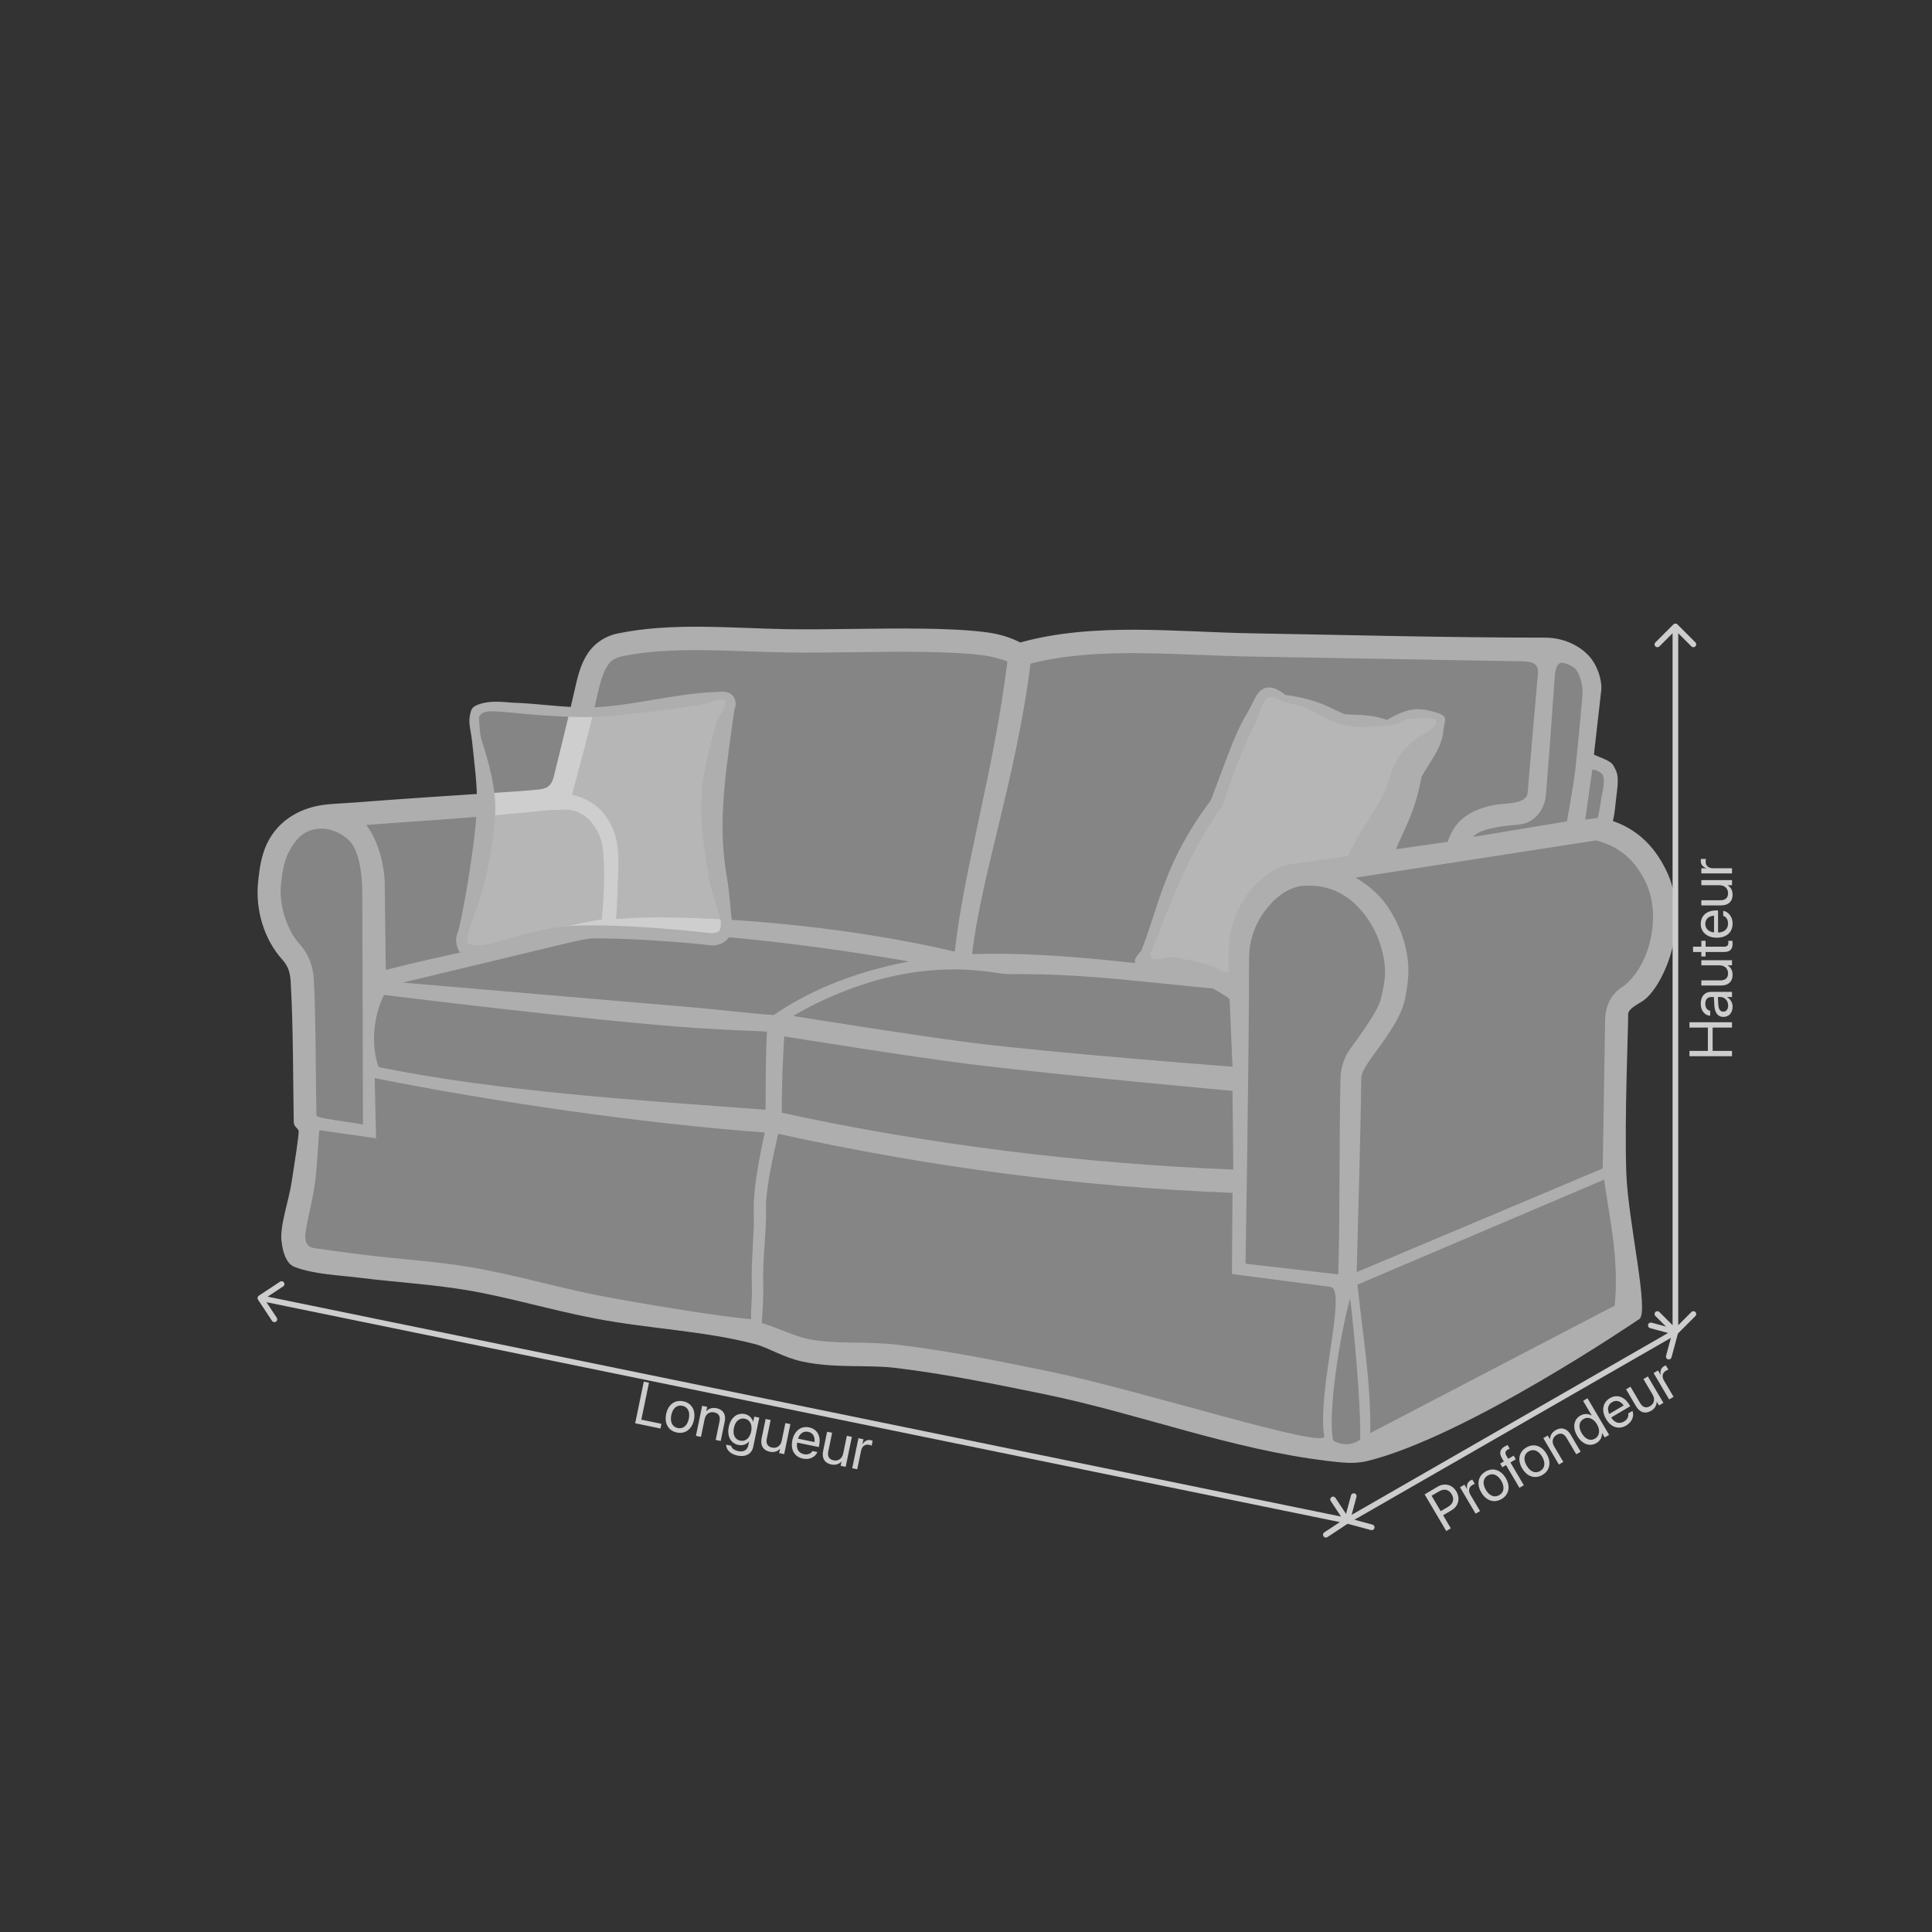 <svg width="1024" height="1024" viewBox="0 0 1024 1024" fill="none" xmlns="http://www.w3.org/2000/svg">
<rect x="0" y="0" width="1024" height="1024" fill="#333333" stroke="none"/>
<path fill-rule="evenodd" clip-rule="evenodd" d="M604.541 509.374L611.717 494.805L627.156 454.141L644.987 425.437L662.383 381.946L668.907 367.159C672.931 364.175 676.312 367.625 679.78 370.203C692.091 370.278 700.069 377.289 709.788 381.511L735.448 383.033C741.837 380.611 746.813 378.73 752.627 378.032C756.292 378.265 764.711 379.057 763.282 383.685L724.575 459.36L682.824 465.013C675.697 466.436 665.288 472.24 659.774 488.499L656.295 525.466L630.635 513.723C621.728 513.421 612.374 515.579 604.541 509.374Z" fill="white" fill-opacity="0.4" stroke="#0000FF" stroke-width="0.151"/>
<path fill-rule="evenodd" clip-rule="evenodd" d="M154.845 664.202C161.803 642.021 162.673 595.051 162.673 595.051C161.107 566.095 165.346 532.163 156.585 509.374C150.481 500.285 143.947 492.488 140.058 476.756C139.568 464.754 142.288 453.821 148.756 444.138C155.752 433.275 164.151 433.636 172.241 431.526L293.581 422.827L299.235 408.91L317.936 346.283C327.245 340.986 341.549 337.96 363.601 338.455L527.562 341.499L538.434 347.153L598.017 339.76L774.155 345.414L830.693 344.979C839.317 349.05 841.986 354.114 843.74 359.331L841.131 402.822L853.308 408.91L850.699 438.049C866.984 443.63 873.378 456.63 880.707 468.928C884.084 481.682 883.093 491.814 880.707 501.111C875.764 512.853 870.077 520.682 857.222 532.424L854.613 625.93C861.734 653.492 865.719 677.918 862.441 695.08L723.271 769.45L701.525 768.58L558.875 733.352L471.024 719.435L426.663 718.13L395.349 705.953L235.303 675.509L154.845 664.202Z" fill="white" fill-opacity="0.4" stroke="#FF00FF" stroke-width="0.31"/>
<path fill-rule="evenodd" clip-rule="evenodd" d="M772.843 451.535C770.69 444.065 776.131 439.442 780.224 434.314L810.976 429.393C812.859 428.108 814.411 425.498 814.667 417.707L820.202 343.901C831.767 343.65 839.787 349.205 844.804 364.505L839.884 400.486C844.292 402.626 849.93 402.837 854.338 413.094L848.187 441.079L772.843 451.535Z" stroke="#FF00FF" stroke-width="0.31"/>
<path fill-rule="evenodd" clip-rule="evenodd" d="M372.245 332.187C356.957 332.064 341.698 332.763 327.205 335.789C327.204 335.789 327.177 335.788 327.177 335.789C327.108 335.804 327.196 335.786 327.123 335.802C319.617 337.45 313.997 342.024 310.719 347.586C307.441 353.147 305.974 359.414 304.522 365.988C302.025 377.292 293.861 410.155 293.771 410.58C292.417 416.936 289.681 417.513 287.71 418.095C284.623 419.007 257.205 420.464 228.141 422.444C213.608 423.434 198.954 424.483 187.626 425.366C180.271 425.94 172.367 425.95 165.908 427.677C154.138 430.823 146.711 437.631 142.559 445.128C138.389 452.655 137.448 460.753 136.742 468.205C135.448 481.863 139.658 497.605 149.708 508.719C152.774 512.111 153.8 515.599 154.07 520.38C155.469 545.103 155.271 569.909 155.688 594.668C155.733 597.377 157.999 597.966 158.256 599.289C158.633 601.226 155.973 617.065 154.696 625.778C153.154 636.29 148.265 649.389 149.191 657.743C150.117 666.098 152.805 670.314 156.367 671.606C167.226 675.547 179.023 675.786 190.956 677.274C210.025 679.651 228.903 680.704 247.127 683.756C269.793 687.553 292.35 694.445 315.897 698.924C344.596 704.382 373.37 705.378 400.12 712.392C407.354 714.29 415.143 719.495 425.358 721.675C442.68 725.372 459.568 723.191 474.734 725.032C501.208 728.246 527.561 733.598 553.996 739.044C603.884 749.322 652.899 768.311 703.863 774.353C710.663 775.16 717.744 776.063 724.399 774.448C777.167 761.648 868.843 699.141 868.843 699.141C874.301 695.624 862.989 647.859 861.993 622.095C860.915 594.217 863.106 541.807 862.944 538.402C862.825 535.891 863.828 534.604 869.998 530.995C876.167 527.386 882.97 515.812 886.293 502.889C889.75 489.446 889.434 474.115 883.059 461.178C878.188 451.296 870.208 440.478 854.844 435.138C855.933 431.078 856.038 427.395 856.706 422.2C857.991 412.207 857.792 410.257 855.048 405.632C853.43 402.906 847.53 401.414 844.828 399.911L848.715 365.662C849.051 362.692 848.039 355.463 843.604 349.407C839.17 343.351 829.925 337.963 818.91 337.963H818.828C767.033 337.963 715.2 336.556 662.778 335.653C623.954 334.984 579.788 329.671 540.758 340.532C535.504 337.859 529.779 335.964 521.949 335.001C512.473 333.835 501.2 333.356 489.154 333.193C465.062 332.867 437.901 333.824 417.53 333.492C402.878 333.253 387.542 332.31 372.245 332.187L372.245 332.187ZM372.123 344.595C386.981 344.711 402.313 345.574 417.326 345.819C438.251 346.159 465.338 345.2 488.977 345.52C500.796 345.679 511.75 346.163 520.44 347.232C526.183 347.938 530.822 349.465 533.963 350.548C526.536 410.103 510.911 459.987 506.047 504.384C454.741 492.153 388.604 485.51 340.755 486.335C336.676 486.405 330.344 486.957 326.552 487.137C326.788 484.631 327.078 478.953 327.354 471.072C327.702 461.154 328.506 450.07 325.968 442.423C321.873 430.086 313.927 423.652 303.162 421.275C307.771 404.214 312.686 385.97 316.549 368.651C317.95 362.312 319.403 357.149 321.347 353.851C323.288 350.559 325.195 348.821 329.746 347.857C342.871 345.079 357.264 344.48 372.123 344.595V344.595ZM601.075 346.172C621.501 346.216 642.466 347.627 662.56 347.98L807.289 350.521C816.748 350.687 815.248 355.618 814.873 359.967C813.144 380.025 811.411 398.998 809.681 420.147C809.562 421.605 809.009 425.28 798.251 425.937C787.493 426.594 779.467 430.016 774.467 434.54C769.467 439.064 767.568 445.465 767.291 446.215L685.882 457.767C682.456 458.253 678.361 459.271 674.846 461.464C671.331 463.656 667.426 466.589 663.851 470.637C659.959 475.046 656.607 480.47 654.134 487.259C650.646 496.833 651.212 505.86 651.212 515.487C608.118 511.848 560.842 504.157 515.221 505.702C520.142 463.64 538.686 411.766 546.181 351.758C563.226 347.338 581.903 346.131 601.075 346.172ZM827.485 351.269C828.819 351.036 833.928 352.947 835.395 354.952C837.67 358.058 839.096 363.896 838.739 368.488C838.739 368.488 836.421 395.219 834.906 408.282C833.853 417.36 830.503 435.342 830.503 435.342L780.814 443.591C783.498 440.008 792.698 437.932 804.204 437.149C815.711 436.367 818.989 425.856 819.304 422.023C821.75 392.248 822.466 379.774 824.047 358.648C824.17 357.006 824.535 351.782 827.485 351.269ZM843.971 407.929C845.961 407.761 849.184 409.776 849.598 410.973C850.112 412.461 850.366 415.299 849.381 419.739C848.395 424.18 848.002 428.987 846.798 433.548L840.207 434.431L843.971 407.929ZM318.561 445.086C319.982 449.367 320.431 460.735 320.097 470.284C319.781 479.301 319.078 486.521 318.996 487.354C311.845 487.929 282.251 495.537 276.81 496.949C245.077 505.185 236.273 506.049 204.465 514.061L203.908 467.62C203.827 460.907 201.327 446.723 194.163 437.245C204.606 436.451 216.475 435.596 228.983 434.744C257.901 432.774 284.398 430.045 284.597 430.014C288.208 429.46 293.438 429.188 300.151 429.117C306.864 429.047 314.896 434.044 318.561 445.086ZM185.057 445.508C189.584 450.028 191.987 459.817 192.03 474.375L192.383 596.013C184.165 594.435 168.503 592.888 167.729 591.284C167.233 567.803 167.472 541.194 166.343 519.306C166.033 513.29 164.18 506.346 158.854 500.456C151.727 492.573 147.928 479.391 148.878 469.36C149.556 462.206 150.663 455.92 153.336 451.094C156.01 446.267 159.849 440.092 168.599 439.27C175.063 438.662 181.301 441.757 185.057 445.508V445.508ZM845.82 445.454C860.539 448.991 867.78 458.478 872.132 467.308C876.815 476.81 877.184 488.835 874.36 499.817C871.537 510.799 865.321 519.546 859.75 523.18C854.18 526.814 850.875 532.539 850.739 540.93L849.476 619.308L719.071 674.27C719.909 641.086 721.115 603.774 721.517 571.115C721.896 568.452 722.624 566.358 729.699 556.763C736.774 547.167 741.307 539.956 743.399 533.985C745.07 529.214 745.791 523.553 746.239 519.293C747.565 506.681 743.47 491.687 734.483 479.132C730.506 473.576 724.865 468.981 718.527 465.174L845.82 445.454ZM696.062 469.455C709.313 470.185 718.355 477.789 724.453 486.308C731.465 496.104 734.757 508.801 733.994 517.961C733.665 521.91 732.612 526.653 731.792 529.826C730.862 533.421 726.939 540.61 715.673 555.866C712.239 560.516 711.152 565.309 710.536 569.647C709.731 603.182 710.28 641.473 709.326 675.439L660.141 669.798C660.141 669.798 662.043 560.668 662.043 507.795C662.043 494.953 667.775 485.412 673.365 479.213C678.002 474.071 684.174 470.135 690.122 469.577C692.191 469.383 694.168 469.351 696.062 469.455V469.455ZM340.986 494.68C378.19 494.179 437.373 501.84 481.679 509.589C449.665 515.827 426.986 526.434 410.095 537.98C397.624 537.185 382.57 535.318 370.111 534.175L213.476 520.801L300.743 499.844C310.141 497.587 325.395 494.889 340.986 494.68V494.68ZM505.286 513.802C520.764 513.774 530.232 516.372 534.955 516.316C576.807 515.827 609.816 521.211 651.511 524.661L653.25 565.366C653.25 565.366 560.008 558.354 514.718 552.631C485.034 548.88 420.384 538.483 420.384 538.483C436.904 528.71 461.577 518.054 487.754 514.903C494.298 514.115 500.127 513.811 505.286 513.802V513.802ZM203.514 527.311C203.514 527.311 313.77 541.087 368.861 544.857C380.206 545.634 406.494 546.76 406.494 546.76C405.78 560.084 405.84 574.696 405.787 588.185C339.424 583.246 265.575 578.692 200.714 565.611C196.48 554.356 197.819 538.769 203.514 527.311ZM415.681 549.301C415.681 549.301 480.655 559.831 513.305 563.912C559.103 569.635 653.25 578.182 653.25 578.182L653.685 619.893C574.301 616.733 492.775 606.863 414.336 589.775C414.376 575.062 414.86 561.779 415.681 549.301ZM198.58 571.427C263.876 584.371 339.733 595.356 405.339 600.24C404.383 604.811 399.09 627.874 399.535 641.584C399.913 653.192 398.011 668.278 398.489 681.962C398.728 688.804 397.894 693.231 398.122 699.182C384.514 698.215 344.179 691.743 318.194 686.8C295.528 682.49 272.894 675.566 249.166 671.592C230.042 668.39 210.987 667.343 192.478 665.041C184.438 664.042 168.745 661.894 166.56 661.508C164.979 661.228 162.594 660.947 161.858 656.805C161.122 652.663 165.103 639.716 166.886 627.558C168.006 619.924 168.629 604.118 169.292 599.017L199.328 603.312L198.58 571.427ZM412.433 600.933C492.671 618.591 572.066 629.029 653.25 632.233L652.951 675.235L705.181 682.071C714.244 683.257 697.912 737.509 701.892 761.183C703.122 768.5 605.074 736.986 556.483 726.975C530.031 721.526 503.345 716.08 476.215 712.786C458.993 710.695 442.527 712.733 427.94 709.62C421.489 708.243 412.357 703.932 403.762 701.207C404.213 694.575 404.72 686.822 404.523 681.16C404.043 667.345 406.349 652.38 405.977 640.945C405.594 629.134 411.645 604.898 412.433 600.933V600.933ZM850.196 625.247C853.245 646.801 858.192 667.215 855.822 692.019L726.274 759.566C726.687 732.355 721.986 705.203 719.479 680.888L850.196 625.247ZM715.619 688.16C717.61 704.765 721.396 744.622 720.919 762.991C715.761 766.793 710.16 765.505 706.69 763.643C703.429 750.837 710.031 707.76 715.619 688.16Z" fill="#AEAEAE"/>
<path fill-rule="evenodd" clip-rule="evenodd" d="M244.871 497.197C249.499 476.206 256.385 458.978 257.918 432.83C257.021 417.244 256.986 402.175 250.525 383.251C251.053 379.561 252.619 376.217 256.614 373.683L307.498 377.162L379.693 368.464C388.262 368.563 385.462 371.91 386.651 374.118C379.336 396.173 374.052 416.648 377.083 430.656L384.477 490.238C384.629 493.683 385.479 497.302 376.649 498.501C354.107 495.387 331.928 493.364 310.542 493.717C288.37 494.459 269.248 501.299 249.22 506.33C243.489 500.716 245.21 499.574 244.871 497.197V497.197Z" fill="white" fill-opacity="0.4" stroke="#0000FF" stroke-width="0.31"/>
<path fill-rule="evenodd" clip-rule="evenodd" d="M378.837 366.776C357.397 367.679 336.347 373.909 315.109 374.862C300.995 375.496 285.933 372.824 271.319 372.416C271.314 372.416 271.31 372.416 271.305 372.416C271.3 372.416 276.614 372.93 271.291 372.416C264.943 371.802 259.562 371.62 255.254 372.864C253.1 373.487 250.466 374.315 249.709 376.643C247.684 382.87 249.493 385.872 250.266 393.427C251.472 405.224 253.167 416.775 252.726 428.03C251.887 449.435 244.164 490.548 242.67 494.044C240.793 498.433 242.059 502.248 244.069 505.362C245.463 507.522 248.505 507.832 251.544 507.958C254.582 508.083 258.281 507.642 260.716 507.195C263.733 506.641 287.537 499.2 298.989 498.05C322.972 495.641 372.472 500.354 375.951 500.984C378.57 501.458 383.262 500.687 385.917 497.356C388.572 494.026 388.401 489.757 387.548 485.301C387.474 484.918 386.525 472.156 385.523 466.587C382.438 449.447 382.492 435.729 383.878 418.38C384.959 404.853 389.267 376.102 389.267 376.102C389.749 375.085 390.388 372.714 389.342 370.227C388.819 368.984 387.775 367.954 386.746 367.414C384.194 366.192 381.456 366.69 378.837 366.776V366.776ZM380.286 381.089C380.286 381.089 373.305 403.809 372.15 418.258C370.724 436.098 373.113 450.316 376.281 467.919C377.17 472.856 381.616 486.112 381.918 487.663C382.295 489.603 381.859 492.603 381.351 493.239C380.844 493.875 378.412 494.944 376.103 494.54C374.7 494.294 324.101 488.539 298.283 491.132C285.099 492.456 261.984 499.72 261.615 499.803C257.168 500.801 253.919 501.085 251.83 500.999C249.741 500.912 247.578 500.334 247.546 499.252C247.397 494.157 252.974 481.254 254.196 476.822C254.722 474.912 261.6 453.506 262.499 430.584C262.975 418.427 259.097 403.977 255.459 392.992C254.18 389.132 254.165 384.328 253.882 380.76C253.729 378.835 255.885 377.724 257.089 377.376C259.494 376.682 265.146 377.138 271.142 377.716C275.806 378.165 299.409 380.572 314.837 379.972C335.542 379.167 370.084 373.774 370.084 373.774C372.573 373.851 379.833 369.967 383.426 371.069C387.346 372.497 380.703 379.99 380.286 381.089L380.286 381.089Z" fill="#AEAEAE"/>
<path fill-rule="evenodd" clip-rule="evenodd" d="M668.934 365.43C665.441 367.718 665.109 371.212 659.766 380.192C654.423 389.172 649.552 403.742 641.793 424.129C617.02 457.081 614.609 479.172 604.948 503.881C604.279 504.453 602.707 506.459 602.149 507.374C601.31 508.748 601.251 510.466 602.352 512.185C603.453 513.904 605.646 514.078 607.585 514.876C609.524 515.674 611.995 516.372 621.157 517.721C630.318 519.071 637.253 521.14 640.733 522.895C644.213 524.65 648.759 527.046 651.741 529.514L651.184 515.664C649.304 514.109 651.001 516.252 646.251 513.857C641.545 511.484 635.019 509.204 620.197 507.211C617.151 506.571 603.706 514.405 613.258 497.553C618.244 483.527 628.989 453.528 648.069 426.725C657.364 399.486 660.721 392.247 666.063 382.021C668.577 373.969 669.917 371.007 672.713 369.276C677.684 369.502 675.802 371.216 686.64 373.552C697.478 375.889 700.883 381.321 710.341 383.769C719.798 386.216 725.741 385.048 734.512 384.623C743.284 384.198 743.62 381.103 746.823 380.91C749.666 380.739 759.116 380.369 760.562 381.38C764.4 385.001 752.551 389.719 750.017 392.014C746.003 395.65 740.147 399.227 736.291 412.922C732.435 426.617 719.71 440.873 714.45 453.975L739.824 450.265C744.664 438.209 749.72 431.542 753.456 411.734C757.192 405.031 760.938 400.277 763.214 394.623C764.369 391.754 764.984 388.961 765.103 386.415C765.163 385.141 766.344 381.648 765.756 380.339C765.167 379.031 763.352 378.256 760.772 377.508C758.192 376.759 754.656 375.648 750.099 375.922C745.992 376.169 740.951 378.149 735.108 381.549C726.278 378.455 719.312 379.077 712.792 378.586C704.544 375.172 698.673 370.628 681.261 368.325C679.115 366.689 677.165 365.368 675.153 364.733C673.141 364.098 670.681 364.286 668.934 365.43V365.43Z" fill="#AEAEAE"/>
<path d="M137.174 686.748C136.482 687.204 136.292 688.135 136.748 688.826L144.184 700.094C144.64 700.785 145.571 700.976 146.262 700.519C146.954 700.063 147.144 699.133 146.688 698.441L140.078 688.426L150.094 681.816C150.785 681.36 150.976 680.429 150.519 679.738C150.063 679.046 149.133 678.856 148.441 679.312L137.174 686.748ZM714.826 807.252C715.518 806.796 715.708 805.865 715.252 805.174L707.816 793.906C707.36 793.215 706.429 793.024 705.738 793.481C705.046 793.937 704.856 794.867 705.312 795.559L711.922 805.574L701.906 812.184C701.215 812.64 701.024 813.571 701.481 814.262C701.937 814.954 702.867 815.144 703.559 814.688L714.826 807.252ZM137.699 689.469L713.699 807.469L714.301 804.531L138.301 686.531L137.699 689.469Z" fill="#CDCDCD"/>
<path d="M712.552 805.609C712.336 806.409 712.809 807.232 713.609 807.448L726.642 810.968C727.442 811.184 728.265 810.711 728.481 809.911C728.697 809.111 728.224 808.288 727.424 808.072L715.839 804.943L718.968 793.358C719.184 792.558 718.711 791.735 717.911 791.519C717.111 791.303 716.288 791.776 716.072 792.576L712.552 805.609ZM889.448 706.391C889.664 705.591 889.191 704.768 888.391 704.552L875.358 701.032C874.558 700.816 873.735 701.289 873.519 702.089C873.303 702.889 873.776 703.712 874.576 703.928L886.161 707.057L883.032 718.642C882.816 719.442 883.289 720.265 884.089 720.481C884.889 720.697 885.712 720.224 885.928 719.424L889.448 706.391ZM714.747 807.301L888.747 707.301L887.253 704.699L713.253 804.699L714.747 807.301Z" fill="#CDCDCD"/>
<path d="M889.061 330.939C888.475 330.354 887.525 330.354 886.939 330.939L877.393 340.485C876.808 341.071 876.808 342.021 877.393 342.607C877.979 343.192 878.929 343.192 879.515 342.607L888 334.121L896.485 342.607C897.071 343.192 898.021 343.192 898.607 342.607C899.192 342.021 899.192 341.071 898.607 340.485L889.061 330.939ZM886.939 707.061C887.525 707.646 888.475 707.646 889.061 707.061L898.607 697.515C899.192 696.929 899.192 695.979 898.607 695.393C898.021 694.808 897.071 694.808 896.485 695.393L888 703.879L879.515 695.393C878.929 694.808 877.979 694.808 877.393 695.393C876.808 695.979 876.808 696.929 877.393 697.515L886.939 707.061ZM886.5 332L886.5 706L889.5 706L889.5 332L886.5 332Z" fill="#CDCDCD"/>
<path d="M336.651 754.359L350.054 757.135L350.567 754.657L339.918 752.451L343.979 732.851L341.225 732.281L336.651 754.359ZM358.742 759.254C363.133 760.164 366.761 757.596 367.813 752.517L367.819 752.486C368.872 747.407 366.541 743.637 362.15 742.727C357.759 741.817 354.134 744.37 353.085 749.434L353.079 749.464C352.03 754.529 354.32 758.338 358.742 759.254ZM359.246 756.901C356.43 756.318 355.026 753.777 355.802 750.029L355.809 749.998C356.579 746.28 358.892 744.509 361.662 745.083C364.477 745.666 365.869 748.189 365.096 751.922L365.09 751.953C364.316 755.686 362.045 757.481 359.246 756.901ZM368.858 761.031L371.52 761.582L373.46 752.218C374.021 749.51 376.029 748.059 378.538 748.579C380.986 749.086 381.9 750.76 381.364 753.345L379.323 763.199L381.985 763.75L384.125 753.423C384.876 749.796 383.325 747.114 379.837 746.391C377.419 745.89 375.573 746.64 374.408 747.947L374.347 747.934L374.816 745.67L372.154 745.119L368.858 761.031ZM390.941 771.509C395.256 772.403 398.465 770.547 399.229 766.86L402.433 751.391L399.771 750.84L399.213 753.532L399.152 753.52C398.54 751.542 397.019 749.95 394.77 749.484C390.731 748.648 387.296 751.287 386.272 756.229L386.269 756.244C385.239 761.217 387.309 765.012 391.317 765.843C393.597 766.315 395.668 765.563 396.981 764L397.042 764.013L396.62 766.048C396.11 768.511 394.199 769.727 391.399 769.147C389.226 768.697 387.857 767.679 387.59 766.427L387.557 766.277L384.88 765.722L384.882 765.866C384.914 768.33 387.009 770.695 390.941 771.509ZM392.387 763.607C389.556 763.021 388.244 760.419 388.992 756.808L388.995 756.793C389.728 753.259 391.971 751.362 394.802 751.948C397.495 752.506 398.871 755.185 398.145 758.689L398.142 758.704C397.409 762.238 395.095 764.168 392.387 763.607ZM407.947 769.448C410.365 769.948 412.212 769.198 413.376 767.891L413.437 767.904L412.968 770.168L415.63 770.72L418.927 754.808L416.264 754.256L414.325 763.62C413.764 766.328 411.756 767.779 409.246 767.259C406.798 766.752 405.884 765.079 406.42 762.493L408.461 752.64L405.799 752.088L403.66 762.416C402.908 766.042 404.459 768.725 407.947 769.448ZM425.588 773.102C429.062 773.822 432.094 772.28 433.159 769.756L433.221 769.609L430.605 769.067L430.531 769.195C429.79 770.462 428.157 771.177 426.138 770.758C423.307 770.172 421.898 767.886 422.515 764.599L433.975 766.973L434.178 765.993C435.167 761.22 433.189 757.443 428.843 756.543C424.498 755.643 420.982 758.441 419.962 763.368L419.959 763.383C418.922 768.386 421.014 772.154 425.588 773.102ZM428.34 758.896C430.665 759.378 432.078 761.186 431.698 764.331L422.992 762.527C423.898 759.619 426.03 758.417 428.34 758.896ZM440.537 776.199C442.954 776.699 444.801 775.949 445.965 774.643L446.026 774.655L445.557 776.92L448.22 777.471L451.516 761.559L448.854 761.007L446.914 770.371C446.353 773.079 444.345 774.53 441.836 774.01C439.388 773.503 438.474 771.83 439.009 769.244L441.051 759.391L438.388 758.839L436.249 769.167C435.498 772.793 437.048 775.476 440.537 776.199ZM451.693 778.191L454.355 778.742L456.39 768.919C456.891 766.502 458.535 765.343 460.6 765.771C461.243 765.904 461.793 766.097 461.992 766.218L462.527 763.633C462.319 763.558 461.938 763.399 461.478 763.304C459.688 762.933 458.07 763.81 457.155 765.535L457.093 765.523L457.651 762.83L454.989 762.278L451.693 778.191Z" fill="#CDCDCD"/>
<path d="M766.541 811.473L768.963 810.043L764.873 803.113L769.367 800.461C773.014 798.309 774.081 794.214 771.905 790.527L771.889 790.5C769.713 786.813 765.644 785.821 761.998 787.973L755.081 792.055L766.541 811.473ZM762.649 790.492C765.421 788.856 767.92 789.431 769.429 791.988L769.445 792.015C770.954 794.571 770.25 797.037 767.478 798.673L763.602 800.96L758.774 792.779L762.649 790.492ZM782.11 802.284L784.451 800.903L779.353 792.264C778.098 790.138 778.536 788.174 780.352 787.102C780.917 786.768 781.455 786.542 781.683 786.498L780.341 784.224C780.137 784.308 779.747 784.447 779.343 784.685C777.769 785.614 777.162 787.352 777.644 789.245L777.59 789.276L776.192 786.908L773.851 788.29L782.11 802.284ZM795.9 794.509C799.762 792.23 800.721 787.89 798.084 783.423L798.068 783.396C795.432 778.928 791.172 777.705 787.31 779.984C783.448 782.263 782.481 786.589 785.11 791.043L785.125 791.07C787.754 795.524 792.011 796.804 795.9 794.509ZM794.69 792.429C792.214 793.89 789.466 792.953 787.521 789.657L787.505 789.63C785.575 786.36 786.097 783.494 788.533 782.056C791.009 780.595 793.735 781.526 795.673 784.809L795.689 784.836C797.626 788.119 797.153 790.975 794.69 792.429ZM805.335 788.577L807.677 787.196L800.561 775.139L803.414 773.455L802.27 771.517L799.391 773.217L798.382 771.508C797.564 770.122 797.821 769.081 799.113 768.319C799.476 768.105 799.847 767.904 800.154 767.777L799.034 765.88C798.652 766.033 798.077 766.318 797.552 766.627C794.968 768.152 794.471 770.169 796.06 772.86L797.076 774.583L795.125 775.734L796.269 777.672L798.22 776.521L805.335 788.577ZM817.565 781.723C821.427 779.444 822.385 775.104 819.749 770.637L819.733 770.61C817.096 766.142 812.836 764.919 808.974 767.198C805.112 769.477 804.146 773.803 806.774 778.258L806.79 778.284C809.419 782.738 813.676 784.018 817.565 781.723ZM816.355 779.643C813.879 781.104 811.131 780.168 809.185 776.871L809.17 776.844C807.24 773.574 807.762 770.708 810.197 769.27C812.673 767.809 815.4 768.74 817.338 772.023L817.353 772.05C819.291 775.334 818.818 778.19 816.355 779.643ZM826.247 776.236L828.588 774.855L823.728 766.619C822.322 764.238 822.833 761.813 825.04 760.511C827.193 759.24 828.994 759.864 830.336 762.139L835.451 770.804L837.792 769.423L832.432 760.34C830.55 757.15 827.598 756.207 824.53 758.018C822.404 759.273 821.541 761.07 821.558 762.82L821.504 762.852L820.329 760.86L817.987 762.242L826.247 776.236ZM846.2 764.824C848.205 763.64 849.17 761.71 849.084 759.566L849.138 759.534L850.535 761.902L852.877 760.52L841.417 741.103L839.076 742.485L843.658 750.249L843.604 750.281C841.777 749.182 839.561 749.147 837.583 750.315C834.07 752.387 833.351 756.64 835.956 761.054L835.964 761.067C838.568 765.481 842.62 766.936 846.2 764.824ZM845.434 762.481C842.958 763.943 840.257 762.87 838.359 759.654L838.351 759.64C836.469 756.451 836.827 753.554 839.303 752.093C841.658 750.703 844.569 751.761 846.411 754.883L846.419 754.897C848.27 758.032 847.803 761.084 845.434 762.481ZM861.957 755.524C865.012 753.721 866.219 750.541 865.311 747.957L865.258 747.806L862.957 749.164L862.988 749.309C863.292 750.745 862.564 752.372 860.788 753.42C858.299 754.889 855.718 754.144 853.965 751.296L864.044 745.348L863.535 744.487C861.058 740.289 857.054 738.823 853.232 741.079C849.411 743.334 848.69 747.769 851.247 752.102L851.255 752.116C853.852 756.516 857.934 757.899 861.957 755.524ZM854.442 743.159C856.487 741.952 858.749 742.341 860.582 744.924L852.925 749.443C851.64 746.681 852.41 744.358 854.442 743.159ZM875.104 747.765C877.23 746.511 878.093 744.713 878.076 742.963L878.13 742.932L879.305 744.923L881.646 743.541L873.387 729.547L871.046 730.929L875.906 739.164C877.312 741.546 876.801 743.97 874.594 745.272C872.441 746.543 870.64 745.919 869.297 743.645L864.183 734.979L861.842 736.361L867.202 745.444C869.084 748.633 872.036 749.576 875.104 747.765ZM884.701 741.739L887.042 740.357L881.944 731.718C880.689 729.592 881.127 727.628 882.944 726.556C883.509 726.222 884.046 725.996 884.274 725.952L882.932 723.678C882.728 723.762 882.338 723.901 881.935 724.14C880.36 725.069 879.753 726.806 880.235 728.699L880.181 728.731L878.783 726.362L876.442 727.744L884.701 741.739Z" fill="#CDCDCD"/>
<path d="M918 559.812V557H907.734V544.625H918V541.812H895.453V544.625H905.203V557H895.453V559.812H918ZM918.312 533.578C918.312 531.406 917.141 529.453 915.359 528.5V528.438H918V525.719H906.766C903.516 525.719 901.438 528.125 901.438 531.969C901.438 535.797 903.594 538.125 906.266 538.359L906.438 538.375V535.75L906.297 535.719C904.844 535.406 903.844 534.094 903.844 532C903.844 529.734 905.047 528.438 907.031 528.438H908.391L908.656 533.094C908.875 536.828 910.609 538.984 913.375 538.984H913.406C916.359 538.984 918.312 536.812 918.312 533.578ZM913.406 536.203H913.375C911.859 536.203 910.891 534.953 910.766 532.781L910.5 528.438H911.828C914.188 528.438 915.953 530.406 915.953 532.969C915.953 534.922 914.969 536.203 913.406 536.203ZM918.312 516.719C918.312 514.25 917.203 512.594 915.688 511.719V511.656H918V508.938H901.75V511.656H911.312C914.078 511.656 915.906 513.328 915.906 515.891C915.906 518.391 914.453 519.625 911.812 519.625H901.75V522.344H912.297C916 522.344 918.312 520.281 918.312 516.719ZM918.312 500.109C918.312 499.578 918.25 499 918.203 498.656H916C916.016 498.891 916.062 499.203 916.062 499.531C916.062 500.984 915.578 501.75 913.844 501.75H904V498.656H901.75V501.75H897.359V504.562H901.75V506.938H904V504.562H913.859C916.969 504.562 918.312 503.094 918.312 500.109ZM918.312 489.516C918.312 485.969 916.188 483.312 913.5 482.781L913.344 482.75V485.422L913.484 485.469C914.875 485.938 915.906 487.391 915.906 489.453C915.906 492.344 913.953 494.188 910.609 494.25V482.547H909.609C904.734 482.547 901.438 485.25 901.438 489.688C901.438 494.125 904.891 497 909.922 497H909.938C915.047 497 918.312 494.188 918.312 489.516ZM903.844 489.703C903.844 487.328 905.328 485.578 908.484 485.312V494.203C905.453 493.906 903.844 492.062 903.844 489.703ZM918.312 474.25C918.312 471.781 917.203 470.125 915.688 469.25V469.188H918V466.469H901.75V469.188H911.312C914.078 469.188 915.906 470.859 915.906 473.422C915.906 475.922 914.453 477.156 911.812 477.156H901.75V479.875H912.297C916 479.875 918.312 477.812 918.312 474.25ZM918 462.922V460.203H907.969C905.5 460.203 904.031 458.828 904.031 456.719C904.031 456.062 904.109 455.484 904.188 455.266H901.547C901.516 455.484 901.438 455.891 901.438 456.359C901.438 458.188 902.625 459.594 904.5 460.141V460.203H901.75V462.922H918Z" fill="#CDCDCD"/>
</svg>
